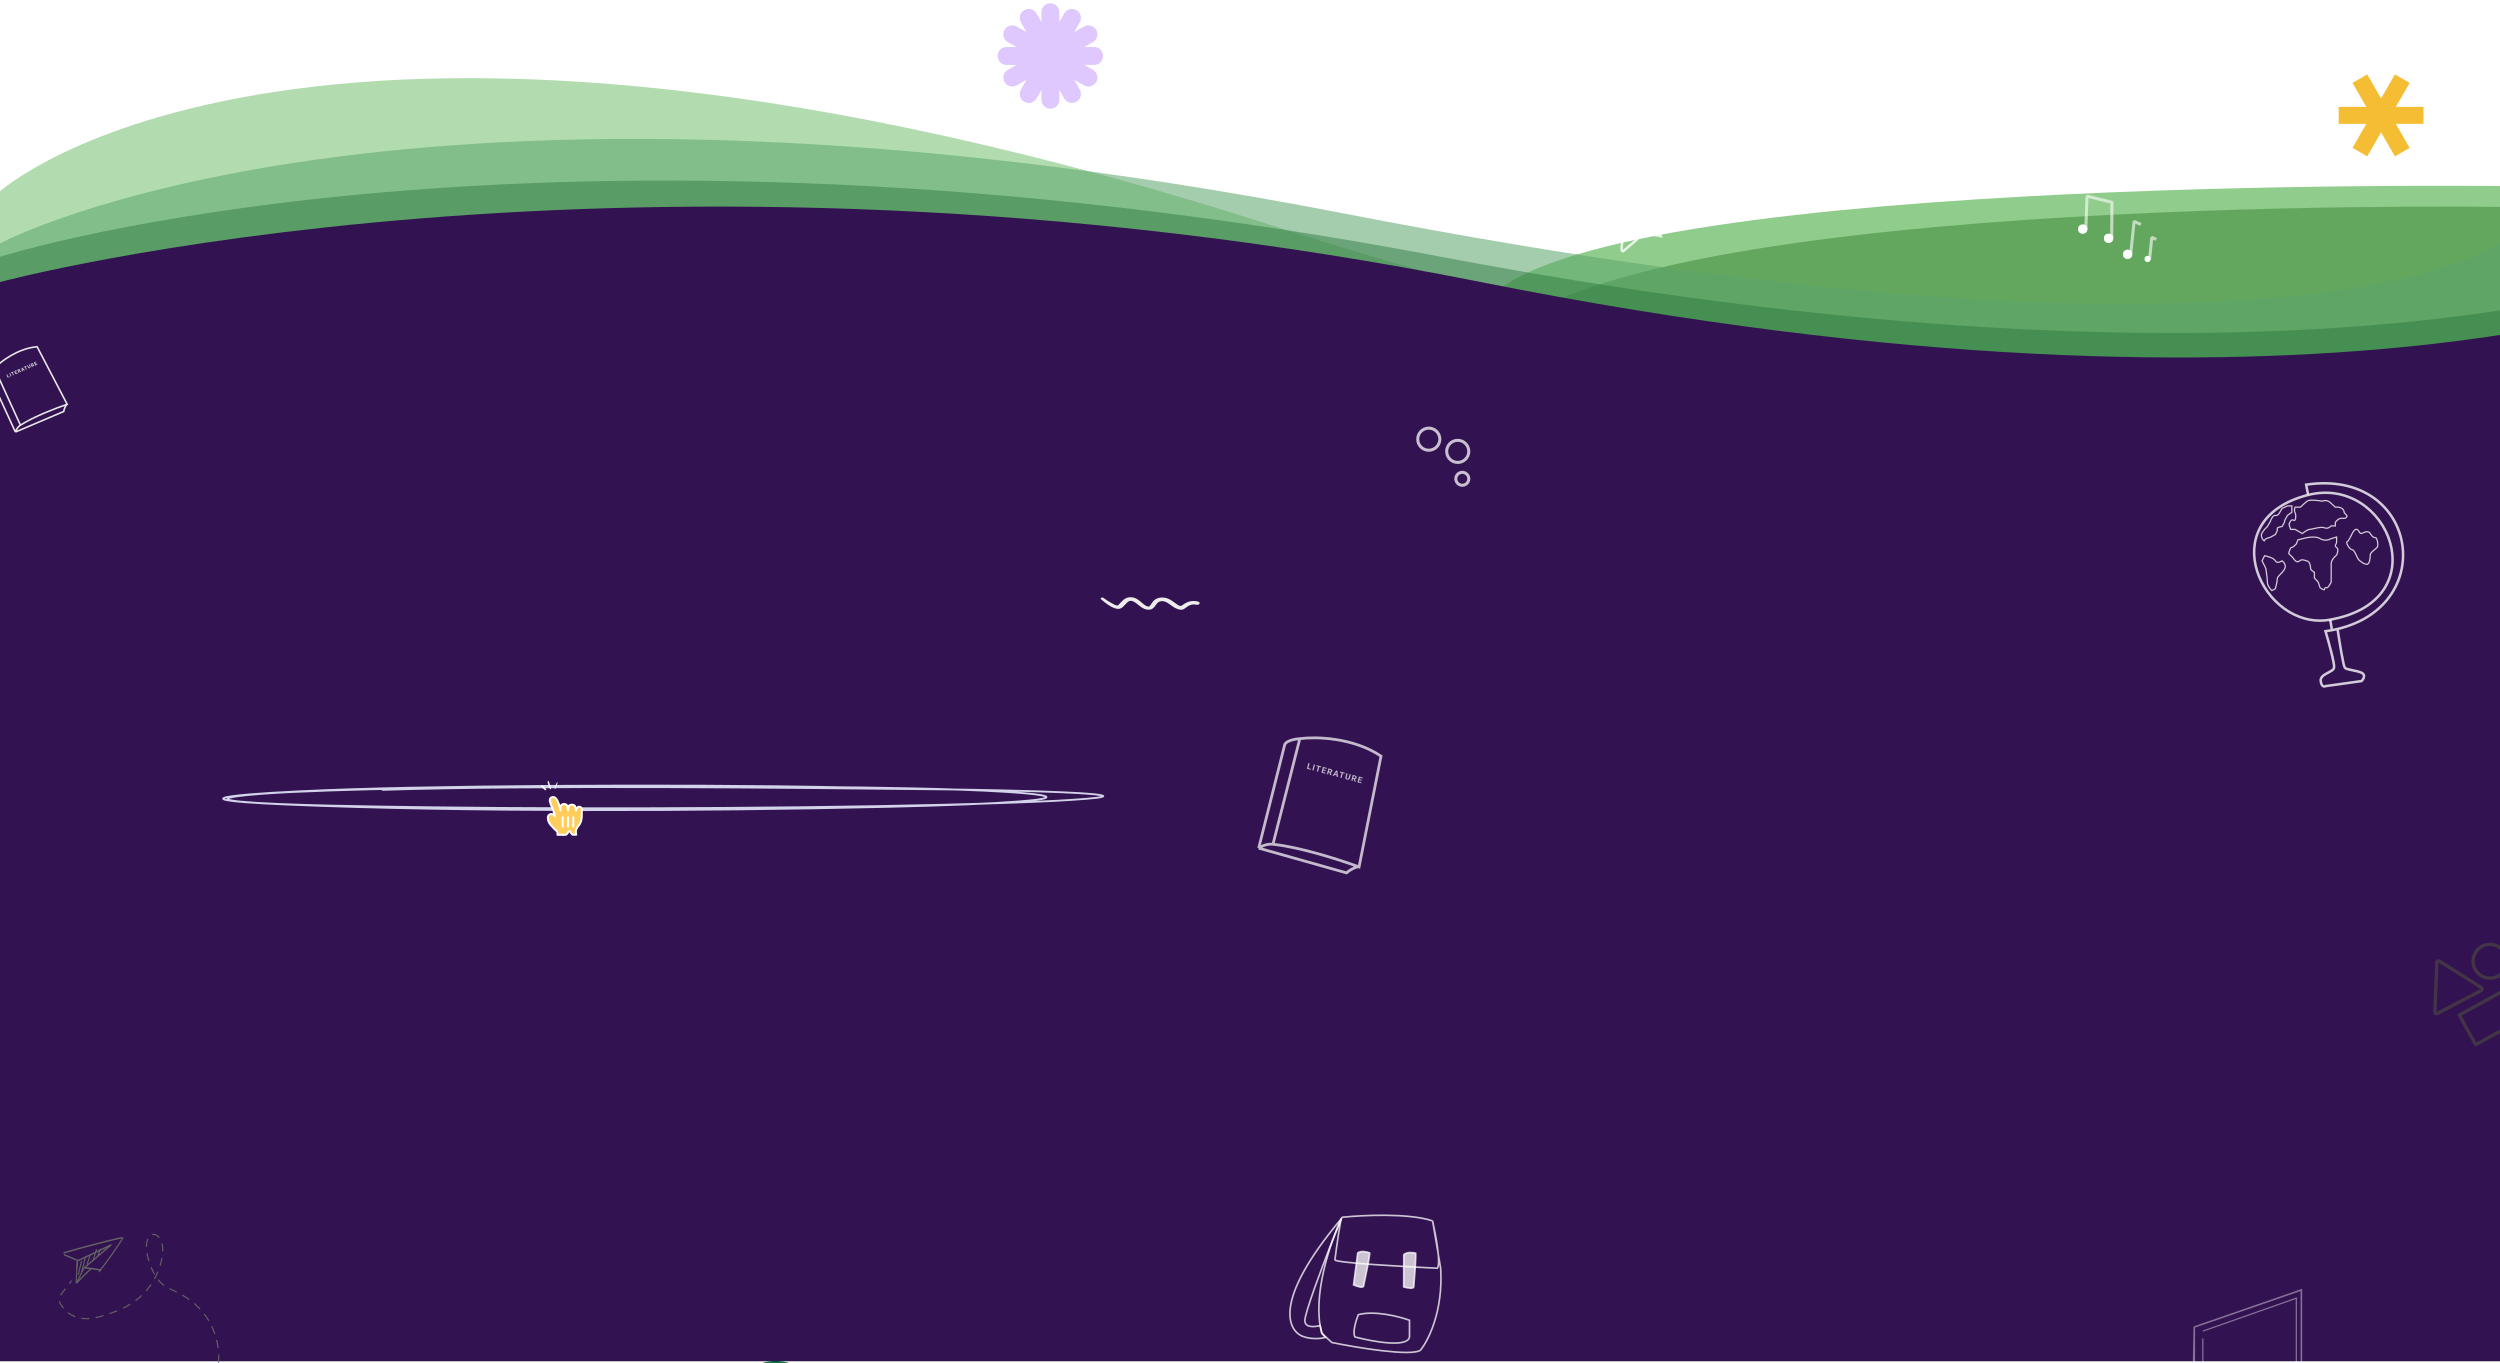 <svg width="1440" height="785" viewBox="0 0 1440 785" fill="none" xmlns="http://www.w3.org/2000/svg">
<g clip-path="url(#clip0_3330_957)">
<path d="M0 110.215C0 110.215 177.057 -49.98 738.775 131.776C1300.49 313.531 1440 110.215 1440 110.215V652H0V110.215Z" fill="#90CC8B" fill-opacity="0.69"/>
<path d="M1440 107.16C1440 107.16 899.042 100.261 853.963 177.037C808.883 253.813 3.34434e-05 162 3.34434e-05 162V641H1440V107.16Z" fill="#90CC8B"/>
<path d="M1440 119.199C1440 119.199 899.042 110.607 853.963 206.218C808.883 301.828 3.34434e-05 187.492 3.34434e-05 187.492V784H1440V119.199Z" fill="#63A75E"/>
<path d="M0 140.194C0 140.194 228.738 17.071 774.307 123.004C1319.87 228.937 1440 140.194 1440 140.194V784H0V140.194Z" fill="#5EA76E" fill-opacity="0.56"/>
<path d="M0 147.897C0 147.897 309.543 49.13 830 147.896C1350.46 246.662 1563 147.897 1563 147.897V784H0V147.897Z" fill="#2C753D" fill-opacity="0.47"/>
<path d="M0 162.46C0 162.46 362.414 64.675 852.957 162.461C1343.5 260.247 1563 162.46 1563 162.46V784H0V162.46Z" fill="#331251"/>
<path d="M1404.15 553.552C1404.46 553.393 1404.82 553.408 1405.12 553.592L1429.23 568.868C1429.52 569.052 1429.69 569.377 1429.68 569.721C1429.66 570.064 1429.47 570.374 1429.16 570.534L1403.87 583.78C1403.57 583.94 1403.2 583.925 1402.91 583.741C1402.62 583.557 1402.45 583.231 1402.47 582.888L1403.64 554.366L1403.65 554.238C1403.7 553.947 1403.89 553.692 1404.15 553.552Z" stroke="#423546" stroke-width="1.925" stroke-linejoin="round"/>
<rect x="1416.58" y="584.657" width="29.669" height="19.494" transform="rotate(-28.79 1416.58 584.657)" stroke="#423546" stroke-width="1.925" stroke-linejoin="round"/>
<circle cx="1434.22" cy="553.696" r="9.733" stroke="#423546" stroke-width="1.925"/>
<path d="M772.92 701.16C784.674 699.931 811.58 698.628 825.172 703.244M772.92 701.16C772.022 702.571 769.875 718.096 768.913 725.683C768.913 727.35 808.235 729.583 827.897 730.492C830.076 727.799 826.988 711.204 825.172 703.244M772.92 701.16C766.562 714.624 755.353 746.84 761.38 767.998L767.15 773.287C781.789 776.279 812.478 781.365 818.119 777.775C822.661 772.325 831.359 755.239 829.82 730.492L825.172 703.244M782.377 757.259C781.094 760.464 778.915 767.517 780.453 770.081C790.498 772.753 810.843 776.492 811.868 770.081V760.464C805.938 758.327 791.737 754.694 782.377 757.259Z" stroke="white" stroke-opacity="0.75" stroke-width="0.962"/>
<path d="M779.652 740.106L782.057 721.673C783.98 720.263 787.453 721.086 788.949 721.673C788.949 723.853 786.598 735.297 785.422 740.747C785.166 742.157 781.469 740.907 779.652 740.106Z" fill="white" fill-opacity="0.75" stroke="white" stroke-opacity="0.75" stroke-width="0.962"/>
<path d="M808.523 741.265L808.582 722.676C810.312 721.034 813.861 721.412 815.419 721.806C815.694 723.969 814.806 735.618 814.328 741.172C814.252 742.604 810.426 741.83 808.523 741.265Z" fill="white" fill-opacity="0.75" stroke="white" stroke-opacity="0.75" stroke-width="0.962"/>
<path d="M749.999 769.6C743.268 766.875 731.086 751.328 772.759 701.801L766.028 718.31C761.219 730.598 751.602 756.265 751.602 760.624C751.602 764.984 757.426 764.364 760.418 763.509L761.38 767.837L763.463 770.401C761.433 770.936 755.385 771.78 749.999 769.6Z" stroke="white" stroke-opacity="0.75" stroke-width="0.962"/>
<path d="M935.004 122.334L937.74 112.828L946.067 118.769L957.964 117.225L952.849 126.493L956.656 136.118C955.133 135.928 949.835 134.692 947.376 134.098L935.004 144.673C932.815 145.719 934.805 137.108 936.074 132.672C936.074 132.102 929.015 130.216 925.486 129.345C924.154 128.489 931.276 124.315 935.004 122.334Z" stroke="white" stroke-opacity="0.81" stroke-width="1.419"/>
<path d="M748.689 425.479C757.455 424.274 779.083 424.595 795.465 435.516L782.817 499.356C782.686 499.307 782.552 499.258 782.416 499.207M748.689 425.479L733.231 486.307M748.689 425.479C746.347 425.613 741.341 426.442 740.057 428.691L725 488.515M733.231 486.307C729.698 485.853 726.271 487.59 725 488.515M733.231 486.307C748.92 487.892 772.283 495.471 782.416 499.207M725 488.515L775.59 502.769C776.661 501.8 779.525 499.731 782.416 499.207" stroke="white" stroke-opacity="0.71" stroke-width="1.606"/>
<path d="M755.029 442.838L754.886 443.369L753.22 442.923L753.363 442.391L755.029 442.838ZM754.327 439.673L753.441 442.982L752.759 442.799L753.646 439.491L754.327 439.673ZM757.447 440.509L756.56 443.818L755.881 443.636L756.767 440.327L757.447 440.509ZM760.055 441.208L759.169 444.517L758.489 444.335L759.376 441.026L760.055 441.208ZM761.073 441.481L760.93 442.015L758.23 441.292L758.373 440.758L761.073 441.481ZM763.496 445.106L763.354 445.638L761.593 445.166L761.735 444.635L763.496 445.106ZM762.702 441.917L761.815 445.226L761.134 445.043L762.02 441.735L762.702 441.917ZM763.65 443.616L763.511 444.134L761.979 443.723L762.118 443.205L763.65 443.616ZM764.238 442.329L764.095 442.863L762.336 442.392L762.479 441.858L764.238 442.329ZM765.196 442.586L766.43 442.916C766.683 442.984 766.891 443.08 767.052 443.205C767.215 443.33 767.326 443.48 767.385 443.654C767.443 443.829 767.444 444.025 767.386 444.242C767.338 444.419 767.267 444.563 767.172 444.674C767.08 444.784 766.967 444.867 766.836 444.922C766.706 444.977 766.561 445.01 766.402 445.021L766.156 445.076L765.084 444.789L765.221 444.256L766.019 444.47C766.139 444.502 766.244 444.507 766.334 444.486C766.424 444.465 766.499 444.421 766.559 444.356C766.62 444.291 766.664 444.209 766.691 444.109C766.719 444.003 766.724 443.906 766.705 443.818C766.686 443.73 766.642 443.655 766.573 443.593C766.504 443.53 766.409 443.483 766.287 443.45L765.735 443.302L764.992 446.077L764.31 445.894L765.196 442.586ZM766.16 446.39L765.8 444.713L766.522 444.902L766.898 446.554L766.889 446.586L766.16 446.39ZM769.93 444.461L768.295 446.962L767.57 446.768L769.686 443.789L770.148 443.912L769.93 444.461ZM769.943 447.404L769.776 444.419L769.854 443.834L770.32 443.959L770.67 447.599L769.943 447.404ZM770.232 446.161L770.089 446.695L768.341 446.227L768.484 445.693L770.232 446.161ZM773.619 444.843L772.733 448.151L772.053 447.969L772.94 444.661L773.619 444.843ZM774.637 445.115L774.494 445.649L771.795 444.926L771.938 444.392L774.637 445.115ZM777.411 445.859L778.091 446.041L777.505 448.227C777.437 448.481 777.325 448.681 777.169 448.826C777.015 448.972 776.831 449.063 776.616 449.099C776.403 449.136 776.173 449.122 775.926 449.056C775.679 448.99 775.472 448.887 775.303 448.747C775.135 448.608 775.02 448.437 774.958 448.234C774.897 448.031 774.901 447.802 774.969 447.547L775.555 445.361L776.237 445.544L775.651 447.73C775.611 447.879 775.602 448.006 775.624 448.112C775.646 448.219 775.695 448.306 775.771 448.373C775.848 448.441 775.948 448.492 776.069 448.524C776.193 448.557 776.304 448.564 776.402 448.543C776.502 448.522 776.587 448.471 776.658 448.39C776.73 448.308 776.786 448.193 776.826 448.045L777.411 445.859ZM779.211 446.341L780.445 446.671C780.698 446.739 780.905 446.835 781.066 446.96C781.229 447.085 781.34 447.235 781.399 447.409C781.457 447.584 781.458 447.78 781.4 447.997C781.352 448.174 781.281 448.318 781.186 448.429C781.094 448.539 780.981 448.622 780.85 448.677C780.72 448.732 780.575 448.765 780.417 448.776L780.17 448.831L779.098 448.544L779.236 448.011L780.033 448.225C780.153 448.257 780.258 448.262 780.348 448.241C780.438 448.22 780.513 448.176 780.573 448.111C780.634 448.046 780.678 447.964 780.705 447.864C780.733 447.758 780.738 447.661 780.719 447.573C780.701 447.485 780.657 447.41 780.587 447.348C780.518 447.285 780.423 447.238 780.301 447.206L779.749 447.058L779.006 449.832L778.324 449.65L779.211 446.341ZM780.174 450.145L779.815 448.468L780.536 448.657L780.912 450.309L780.903 450.341L780.174 450.145ZM784.227 450.661L784.084 451.193L782.323 450.721L782.465 450.189L784.227 450.661ZM783.432 447.472L782.546 450.781L781.864 450.598L782.75 447.289L783.432 447.472ZM784.38 449.17L784.241 449.688L782.71 449.278L782.848 448.76L784.38 449.17ZM784.968 447.884L784.825 448.418L783.066 447.946L783.21 447.412L784.968 447.884Z" fill="white" fill-opacity="0.71"/>
<circle cx="822.98" cy="252.969" r="6.363" stroke="white" stroke-opacity="0.73" stroke-width="1.755"/>
<circle cx="839.656" cy="259.991" r="6.363" stroke="white" stroke-opacity="0.73" stroke-width="1.755"/>
<circle cx="842.288" cy="275.789" r="3.73" stroke="white" stroke-opacity="0.73" stroke-width="1.755"/>
<path d="M1263.91 764.352L1325.59 743V788.806M1263.91 764.352V811.435M1263.91 764.352L1263 811.07C1263.18 811.191 1263.58 811.435 1263.73 811.435L1263.91 812.53C1264.06 812.676 1295.12 825.973 1310.63 832.604C1311 832.604 1370.12 806.69 1370.31 806.507C1370.45 806.361 1370.49 805.716 1370.49 805.412M1325.59 788.806L1370.49 805.412M1325.59 788.806L1263.91 811.435M1370.49 805.412L1310.81 831.691L1263.91 811.435" stroke="white" stroke-opacity="0.4" stroke-width="0.912"/>
<path d="M1268.84 766.723L1322.68 747.744V784.79L1268.84 805.412V770.921" stroke="white" stroke-opacity="0.4" stroke-width="0.73"/>
<path d="M1329.07 285.195C1273.15 299.829 1303.58 363.494 1341.68 357.016C1405.09 346.233 1375.85 272.951 1329.07 285.195Z" stroke="white" stroke-opacity="0.78" stroke-width="1.462"/>
<path d="M1346.43 362.296C1405.44 348.257 1392.1 269.653 1328.34 279.165L1329.43 284.83M1346.43 362.296C1347.47 369.308 1349.76 383.588 1350.63 384.612C1351.73 385.891 1357.21 386.074 1360.32 387.536C1362.8 388.705 1361.35 391.19 1360.32 392.287L1339.49 395.211C1338.75 395.637 1337.18 395.65 1336.74 392.287C1336.2 388.084 1343.87 387.353 1344.42 384.612C1344.86 382.419 1341.31 369.687 1339.49 363.595C1340.75 363.419 1341.99 363.216 1343.2 362.986M1346.43 362.296C1345.38 362.547 1344.3 362.777 1343.2 362.986M1342.23 357.016L1343.2 362.986" stroke="white" stroke-opacity="0.78" stroke-width="1.462"/>
<path d="M1336.38 310.234C1333.89 308.626 1328.76 309.564 1326.51 310.234L1323.59 310.965L1322.67 313.341C1322.06 314.011 1320.66 315.351 1319.93 315.351C1319.2 315.351 1318.53 317.666 1318.29 318.823L1320.84 321.382C1321.45 322.478 1323 324.379 1324.32 323.209C1325.96 321.747 1327.61 322.844 1329.07 323.209C1330.53 323.575 1330.9 326.316 1330.9 327.413C1330.9 328.29 1332.36 329.24 1333.09 329.606V332.895L1335.28 335.271L1336.38 338.56C1337.23 339.169 1338.94 340.205 1338.94 339.474C1338.94 338.56 1339.49 338.195 1340.22 338.56C1340.8 338.853 1342.17 336.489 1342.77 335.271V330.519V324.671C1342.77 322.624 1344.85 320.529 1345.88 319.737C1346.43 318.641 1347.2 316.228 1345.88 315.351C1344.24 314.255 1345.88 313.706 1345.88 312.062V309.32L1342.77 310.234C1341.68 310.904 1338.86 311.842 1336.38 310.234Z" stroke="white" stroke-opacity="0.78" stroke-width="0.731"/>
<path d="M1357.58 304.933C1356.55 304.495 1355.32 306.334 1354.84 307.309C1354.17 308.832 1352.64 311.914 1351.91 312.061C1351 312.243 1353.19 316.447 1354.84 316.629C1356.48 316.812 1357.58 321.746 1359.04 322.843C1360.5 323.939 1361.23 324.67 1363.06 325.036C1364.89 325.401 1365.25 321.381 1365.25 319.736C1365.25 318.091 1368.36 316.447 1369.27 315.167C1370.19 313.888 1369.09 309.685 1368.36 309.685C1367.63 309.685 1366.71 309.685 1365.25 307.309C1363.79 304.933 1360.87 307.309 1359.95 307.309C1359.04 307.309 1358.86 305.482 1357.58 304.933Z" stroke="white" stroke-opacity="0.78" stroke-width="0.731"/>
<path d="M1326.14 307.309L1321.94 304.933H1319.38L1318.47 302.009C1318.83 300.852 1319.86 298.756 1321.03 299.634C1322.49 300.73 1322.67 296.344 1321.94 295.248C1321.36 294.37 1321.7 292.811 1321.94 292.141H1325.05C1325.78 291.41 1327.57 289.692 1328.89 288.669C1330.2 287.645 1335.28 288.242 1337.66 288.669C1340 287.645 1342.04 289.095 1342.77 289.948L1345.15 292.141C1349.24 291.702 1350.27 294.029 1350.27 295.248L1351.91 297.075C1351.91 297.684 1351.4 298.829 1349.35 298.537C1347.31 298.245 1345.7 299.999 1345.15 300.913V302.923H1342.77C1342.17 303.593 1340.54 304.751 1338.94 304.02C1336.93 303.106 1331.63 304.933 1330.35 304.933C1329.32 304.933 1327.12 306.517 1326.14 307.309Z" stroke="white" stroke-opacity="0.78" stroke-width="0.731"/>
<path d="M1310.61 296.891C1309.3 296.598 1308.11 299.084 1307.69 300.363L1306.04 303.287C1305.49 303.713 1304.11 305.041 1302.94 306.942C1301.47 309.318 1304.58 312.424 1304.4 311.328C1304.25 310.451 1306.53 309.744 1307.69 309.5L1310.61 307.856C1311.1 307.064 1312 305.297 1311.71 304.566C1311.42 303.835 1313.41 303.409 1314.45 303.287C1315.06 302.312 1316.2 300.363 1315.91 300.363C1315.62 300.363 1316.89 298.048 1317.56 296.891L1320.11 295.063V291.408H1317.56L1314.45 292.87L1313.17 295.063C1312.86 295.794 1311.93 297.183 1310.61 296.891Z" stroke="white" stroke-opacity="0.78" stroke-width="0.731"/>
<path d="M1310.61 323.024C1309.73 321.416 1306.1 320.404 1304.4 320.1L1302.94 323.024L1305.13 327.41C1305.43 329.42 1306.04 333.879 1306.04 335.634C1306.04 337.388 1307.75 339.41 1308.6 340.202L1310.61 339.106C1310.98 337.766 1311.71 334.756 1311.71 333.441C1311.71 331.796 1314.45 330.517 1315.91 327.775C1317.08 325.582 1315.42 323.694 1314.45 323.024C1313.53 323.694 1311.49 324.632 1310.61 323.024Z" stroke="white" stroke-opacity="0.78" stroke-width="0.731"/>
<path d="M1201.43 132.131L1202.14 113L1216.49 116.543L1216.32 137.091" stroke="#FFFDFD" stroke-opacity="0.6" stroke-width="1.771" stroke-linejoin="bevel"/>
<circle cx="1199.66" cy="131.952" r="2.657" fill="white"/>
<circle cx="1199.66" cy="131.952" r="2.48" stroke="#FFFDFD" stroke-opacity="0.6" stroke-width="0.354"/>
<circle cx="1214.54" cy="137.268" r="2.657" fill="white"/>
<circle cx="1214.54" cy="137.268" r="2.48" stroke="#FFFDFD" stroke-opacity="0.6" stroke-width="0.354"/>
<circle cx="1225.52" cy="146.479" r="2.657" fill="white"/>
<circle cx="1225.52" cy="146.479" r="2.48" stroke="#FFFDFD" stroke-opacity="0.6" stroke-width="0.354"/>
<path d="M1227.29 146.302L1229.24 127.525L1233.14 129.297" stroke="#FFFDFD" stroke-opacity="0.6" stroke-width="1.771" stroke-linejoin="bevel"/>
<circle cx="1237.01" cy="149.168" r="1.742" fill="white"/>
<circle cx="1237.01" cy="149.168" r="1.565" stroke="#FFFDFD" stroke-opacity="0.6" stroke-width="0.354"/>
<path d="M1238.17 149.051L1239.44 136.738L1242 137.9" stroke="#FFFDFD" stroke-opacity="0.6" stroke-width="1.771" stroke-linejoin="bevel"/>
<path d="M520.165 454.428C439.279 451.581 283.746 452.062 203.91 454.553C167.55 455.688 100.505 458.975 141.302 462.079C148.498 462.626 157.245 463.071 166.294 463.455C265.887 467.69 404.794 467.259 511.68 464.725C527.621 464.347 543.307 463.899 557.739 463.289C568.533 462.833 578.968 462.268 587.373 461.608C611.978 459.677 605.551 457.734 579.078 456.096C548.385 454.198 506.412 453.61 466.808 453.288C432.177 453.006 397.589 452.952 362.794 453.067C297.539 453.283 222.336 453.626 167.606 456.221C143.702 457.354 118.019 459.776 138.51 461.737C160.714 463.861 213.069 464.549 248.283 464.997C343.28 466.206 493.592 465.607 580.123 462.433C589.454 462.091 598.907 461.772 607.254 461.322C613.85 460.967 620.165 460.561 625.643 460.122C664.467 457.013 577.835 455.058 547.282 454.722C451.168 453.666 308.913 452.141 220.397 454.951" stroke="#D2D2EA" stroke-width="1.07" stroke-miterlimit="1.5" stroke-linecap="round" stroke-linejoin="round"/>
<g clip-path="url(#clip1_3330_957)">
<path d="M319.535 454.58C319.73 454.69 319.971 454.236 320.568 452.645C321.198 450.962 321.276 450.567 321.011 450.523C320.646 450.466 319.225 454.393 319.535 454.58Z" fill="white"/>
<path d="M311.9 452.406C311.613 453.011 311.679 453.138 312.821 454.165C313.999 455.227 314.253 455.379 314.47 455.175C314.862 454.803 314.64 454.422 313.249 453.036C312.221 452.013 312.113 451.959 311.9 452.406Z" fill="white"/>
<path d="M315.574 450.047C315.362 450.48 315.373 450.68 315.645 451.438C316.461 453.686 316.866 455.356 317.263 454.505C317.428 454.159 317.319 453.726 316.452 451.065C315.965 449.597 315.863 449.47 315.574 450.047Z" fill="white"/>
</g>
<g filter="url(#filter0_d_3330_957)">
<path d="M331.745 465.33C331.745 465.545 331.853 464.731 332.19 464.194C332.462 463.389 333.334 462.957 334.139 463.228C334.944 463.499 335.377 464.371 335.106 465.176C335.106 466.174 335.106 466.128 335.106 466.803C335.106 467.478 335.106 468.076 335.106 468.644C335.05 469.542 334.927 470.435 334.737 471.314C334.491 472.094 334.14 472.838 333.694 473.523C332.949 474.352 332.333 475.288 331.868 476.301C331.754 476.804 331.703 477.319 331.715 477.835C331.713 478.312 331.775 478.786 331.899 479.247C331.271 479.313 330.639 479.313 330.012 479.247C329.413 479.155 328.677 477.958 328.477 477.59C328.378 477.392 328.176 477.267 327.955 477.267C327.734 477.267 327.532 477.392 327.434 477.59C327.096 478.173 326.344 479.231 325.899 479.293C324.871 479.416 322.739 479.293 321.081 479.293C321.081 479.293 321.358 477.758 320.728 477.206C320.099 476.654 319.455 476.009 318.979 475.58L317.706 474.168C316.807 473.335 316.15 472.275 315.803 471.099C315.481 469.657 315.512 468.951 315.803 468.383C316.1 467.902 316.565 467.547 317.107 467.386C317.558 467.305 318.022 467.337 318.458 467.478C318.759 467.603 319.02 467.811 319.209 468.076C319.562 468.552 319.67 468.782 319.532 468.261C319.394 467.739 319.225 466.956 318.903 465.882C318.58 464.808 318.381 464.563 318.181 463.995C317.982 463.427 317.721 462.89 317.414 462.184C317.134 461.463 316.898 460.725 316.708 459.975C316.572 459.347 316.718 458.691 317.107 458.18C317.658 457.642 318.452 457.438 319.194 457.643C319.776 457.896 320.267 458.318 320.606 458.855C321.058 459.578 321.429 460.35 321.71 461.156C322.218 462.473 322.578 463.842 322.785 465.238C322.755 464.414 322.827 463.589 322.999 462.783C323.17 462.285 323.561 461.895 324.058 461.724C324.515 461.584 324.998 461.552 325.47 461.632C325.945 461.731 326.367 462.005 326.651 462.399C327.006 463.295 327.203 464.245 327.234 465.207C327.255 464.388 327.374 463.574 327.587 462.783C327.844 462.422 328.219 462.162 328.646 462.046C329.153 461.954 329.673 461.954 330.18 462.046C330.596 462.185 330.96 462.447 331.224 462.798C331.549 463.612 331.746 464.471 331.807 465.345" fill="#FFCD5B"/>
<path d="M316.706 457.767C317.403 457.088 318.408 456.829 319.424 457.115C320.111 457.414 320.693 457.914 321.094 458.55C321.569 459.31 321.959 460.12 322.248 460.949C322.4 461.344 322.539 461.745 322.666 462.148C322.941 461.699 323.368 461.352 323.89 461.174C324.432 461.007 325.006 460.97 325.588 461.069C326.204 461.198 326.75 461.552 327.186 462.187C327.202 462.226 327.217 462.264 327.231 462.303C327.559 461.91 328.005 461.625 328.544 461.48C329.119 461.376 329.708 461.376 330.363 461.501C330.889 461.677 331.35 462.008 331.683 462.452L331.763 462.597C331.855 462.845 331.937 463.097 332.008 463.352C332.548 462.688 333.464 462.393 334.323 462.682C335.397 463.044 335.989 464.185 335.682 465.264V466.803C335.682 467.777 335.682 467.777 335.681 468.68C335.623 469.606 335.496 470.528 335.286 471.487C335.024 472.317 334.651 473.108 334.122 473.908C333.416 474.693 332.832 475.581 332.43 476.428C332.326 476.885 332.279 477.353 332.29 477.837C332.289 478.262 332.345 478.686 332.455 479.098C332.547 479.439 332.311 479.782 331.959 479.819C331.292 479.889 330.618 479.889 329.924 479.815C329.187 479.702 328.499 478.836 327.963 477.847C327.345 478.891 326.613 479.775 325.968 479.864C325.357 479.937 324.662 479.937 322.826 479.895C322.739 479.893 322.738 479.893 322.651 479.891C321.928 479.875 321.503 479.868 321.082 479.868C320.723 479.868 320.452 479.544 320.516 479.191C320.521 479.161 320.53 479.098 320.54 479.01C320.57 478.743 320.577 478.464 320.55 478.215C320.517 477.921 320.44 477.719 320.349 477.639C320.268 477.567 320.267 477.566 320.186 477.494C320.056 477.377 319.919 477.252 319.77 477.113C319.67 477.02 318.798 476.191 318.553 475.965L317.314 474.59C316.34 473.686 315.628 472.536 315.242 471.224C314.905 469.715 314.912 468.859 315.313 468.081C315.685 467.479 316.266 467.035 317.007 466.819C317.525 466.727 318.058 466.757 318.599 466.922C318.522 466.63 318.441 466.346 318.351 466.048C318.176 465.462 318.141 465.374 317.825 464.652C317.749 464.479 317.693 464.342 317.64 464.188C317.611 464.106 317.581 464.026 317.549 463.942C317.471 463.74 317.382 463.533 317.252 463.238C317.214 463.154 316.964 462.592 316.878 462.392C316.589 461.649 316.346 460.889 316.146 460.097C315.974 459.304 316.159 458.476 316.706 457.767ZM319.041 458.197C318.497 458.047 317.914 458.197 317.565 458.528C317.278 458.905 317.17 459.39 317.266 459.834C317.45 460.561 317.679 461.277 317.942 461.955C318.019 462.132 318.266 462.688 318.304 462.771C318.441 463.081 318.536 463.304 318.622 463.526C318.659 463.621 318.693 463.713 318.724 463.802C318.769 463.93 318.814 464.041 318.879 464.19C319.213 464.953 319.261 465.074 319.454 465.717C319.598 466.198 319.719 466.644 319.844 467.138C319.87 467.242 320.046 467.956 320.088 468.113C320.133 468.283 320.155 468.38 320.163 468.469C320.203 468.589 320.202 468.589 319.891 469.044C319.239 469.091 319.239 469.091 319.155 468.957C319.084 468.888 318.775 468.46 318.741 468.411C318.614 468.233 318.439 468.093 318.28 468.025C317.934 467.913 317.566 467.888 317.27 467.937C316.864 468.058 316.516 468.325 316.315 468.646C316.087 469.092 316.081 469.703 316.355 470.936C316.673 472.012 317.274 472.983 318.133 473.782L319.365 475.152C319.582 475.348 320.465 476.187 320.556 476.271C320.699 476.405 320.83 476.526 320.955 476.638C321.032 476.706 321.032 476.706 321.108 476.773C321.46 477.082 321.633 477.536 321.693 478.089C321.716 478.297 321.722 478.511 321.715 478.723C321.98 478.726 322.286 478.732 322.677 478.741C322.764 478.743 322.764 478.743 322.851 478.745C324.613 478.785 325.3 478.785 325.821 478.723C325.936 478.705 326.558 477.954 326.919 477.333C327.115 476.94 327.517 476.691 327.956 476.691C328.395 476.691 328.796 476.94 328.983 477.315C329.315 477.928 329.886 478.645 330.072 478.675C330.448 478.714 330.826 478.729 331.203 478.718C331.16 478.427 331.139 478.136 331.14 477.848C331.127 477.286 331.183 476.723 331.346 476.06C331.835 474.995 332.483 474.01 333.212 473.21C333.63 472.568 333.958 471.871 334.175 471.192C334.358 470.341 334.478 469.478 334.53 468.644V465.177L334.56 464.993C334.73 464.489 334.459 463.943 333.955 463.773C333.451 463.604 332.905 463.875 332.678 464.501C332.63 464.577 332.583 464.671 332.538 464.779C332.47 464.945 332.416 465.114 332.359 465.331C332.333 465.432 332.319 465.489 332.305 465.531C332.293 465.565 332.293 465.565 332.253 465.646C332.16 465.895 332.159 465.895 331.32 465.749C331.151 465.368 331.15 465.364 331.17 465.331C331.129 464.563 330.975 463.805 330.715 463.082C330.527 462.856 330.285 462.687 330.078 462.612C329.638 462.533 329.188 462.533 328.797 462.601C328.529 462.674 328.29 462.828 328.114 463.041C327.931 463.754 327.828 464.485 327.809 465.222C327.79 465.966 326.683 465.97 326.659 465.225C326.63 464.329 326.446 463.445 326.184 462.736C325.984 462.458 325.687 462.265 325.374 462.199C324.991 462.134 324.598 462.16 324.245 462.268C323.916 462.381 323.657 462.64 323.562 462.903C323.4 463.663 323.331 464.44 323.359 465.217C323.385 465.942 322.322 466.04 322.216 465.322C322.015 463.968 321.665 462.64 321.167 461.346C320.899 460.58 320.548 459.847 320.119 459.161C319.842 458.722 319.44 458.377 319.041 458.197Z" fill="white"/>
<path d="M330.81 474.56V469.263C330.81 468.946 330.552 468.689 330.235 468.689C329.917 468.689 329.659 468.946 329.659 469.263V474.56C329.659 474.877 329.917 475.134 330.235 475.134C330.552 475.134 330.81 474.877 330.81 474.56Z" fill="white"/>
<path d="M327.756 474.56L327.741 469.26C327.74 468.944 327.482 468.689 327.164 468.689C326.846 468.69 326.589 468.947 326.59 469.264L326.606 474.563C326.607 474.879 326.865 475.135 327.183 475.134C327.501 475.133 327.757 474.876 327.756 474.56Z" fill="white"/>
<path d="M323.521 469.272L323.552 474.558C323.554 474.878 323.813 475.136 324.131 475.134C324.449 475.132 324.705 474.871 324.703 474.551L324.672 469.266C324.67 468.946 324.411 468.688 324.094 468.689C323.776 468.691 323.52 468.952 323.521 469.272Z" fill="white"/>
</g>


<path d="M452.561 818.628C449.121 818.152 446.642 815.177 446.704 811.79C445.844 815.067 442.651 817.258 439.212 816.782C435.773 816.307 433.293 813.332 433.355 809.945C432.496 813.222 429.302 815.412 425.863 814.937C422.15 814.424 419.557 810.998 420.07 807.285C420.074 807.259 420.077 807.232 420.081 807.205L420.081 807.205C422.123 792.434 435.752 782.115 450.524 784.157C465.295 786.199 475.614 799.828 473.572 814.6L473.572 814.6C473.568 814.626 473.565 814.653 473.561 814.68C473.048 818.392 469.622 820.986 465.91 820.473C462.47 819.997 459.991 817.022 460.053 813.635C459.193 816.912 456 819.103 452.561 818.628Z" fill="#005637"/>
<path d="M610.167 7.02C610.167 4.167 607.854 1.853 605 1.853C602.147 1.853 599.833 4.167 599.833 7.02V12.684L597.035 7.76C595.625 5.279 592.471 4.411 589.99 5.82C587.509 7.23 586.641 10.384 588.051 12.865L591.235 18.469L585.632 15.284C583.151 13.875 579.997 14.743 578.587 17.224C577.177 19.705 578.045 22.859 580.526 24.268L585.451 27.067H579.787C576.933 27.067 574.62 29.38 574.62 32.233C574.62 35.087 576.933 37.4 579.787 37.4H585.451L580.526 40.199C578.045 41.608 577.177 44.762 578.587 47.243C579.997 49.724 583.151 50.592 585.632 49.183L591.235 45.998L588.051 51.602C586.641 54.083 587.509 57.237 589.99 58.647C592.471 60.056 595.625 59.188 597.035 56.707L599.833 51.783V57.447C599.833 60.3 602.147 62.614 605 62.614C607.854 62.614 610.167 60.3 610.167 57.447V51.783L612.965 56.707C614.375 59.188 617.529 60.056 620.01 58.647C622.491 57.237 623.359 54.083 621.949 51.602L618.765 45.998L624.369 49.183C626.849 50.592 630.003 49.724 631.413 47.243C632.823 44.762 631.955 41.608 629.474 40.199L624.549 37.4H630.213C633.067 37.4 635.38 35.087 635.38 32.233C635.38 29.38 633.067 27.067 630.213 27.067H624.549L629.474 24.268C631.955 22.859 632.823 19.705 631.413 17.224C630.003 14.743 626.849 13.875 624.369 15.284L618.765 18.469L621.949 12.865C623.359 10.384 622.491 7.23 620.01 5.82C617.529 4.411 614.375 5.279 612.965 7.76L610.167 12.684V7.02Z" fill="#DEC8FE"/>
<path d="M-3.209 212.065C0.286 208.367 10.097 200.72 21.374 199.713L38.703 232.886C38.627 232.911 38.549 232.937 38.47 232.964M-3.209 212.065L11.776 244.9M-3.209 212.065C-4.211 212.969 -6.155 215.144 -5.921 216.615L8.882 248.855M11.776 244.9C10.028 245.97 9.118 247.982 8.882 248.855M11.776 244.9C19.379 239.959 32.582 234.939 38.47 232.964M8.882 248.855L36.694 237.019C36.824 236.199 37.363 234.24 38.47 232.964" stroke="#E8E8E8" stroke-width="0.924"/>
<path d="M5.533 216.761L5.661 217.051L4.754 217.451L4.626 217.161L5.533 216.761ZM4.079 215.596L4.874 217.398L4.502 217.562L3.708 215.759L4.079 215.596ZM5.779 214.847L6.573 216.649L6.203 216.812L5.408 215.01L5.779 214.847ZM7.199 214.22L7.994 216.023L7.624 216.186L6.829 214.383L7.199 214.22ZM7.754 213.976L7.882 214.267L6.412 214.915L6.283 214.624L7.754 213.976ZM10.146 214.728L10.274 215.018L9.315 215.441L9.187 215.151L10.146 214.728ZM8.641 213.585L9.436 215.387L9.065 215.551L8.27 213.748L8.641 213.585ZM9.678 214.004L9.802 214.287L8.968 214.654L8.844 214.372L9.678 214.004ZM9.478 213.216L9.607 213.507L8.648 213.929L8.52 213.638L9.478 213.216ZM10 212.985L10.673 212.689C10.81 212.628 10.938 212.597 11.055 212.594C11.173 212.592 11.277 212.619 11.366 212.676C11.456 212.733 11.526 212.821 11.578 212.939C11.621 213.036 11.641 213.126 11.638 213.21C11.636 213.292 11.616 213.37 11.577 213.442C11.538 213.514 11.485 213.58 11.418 213.642L11.328 213.756L10.743 214.014L10.613 213.725L11.048 213.534C11.113 213.505 11.162 213.469 11.195 213.427C11.227 213.385 11.245 213.339 11.249 213.288C11.253 213.237 11.243 213.184 11.219 213.13C11.193 213.072 11.161 213.027 11.121 212.994C11.081 212.962 11.034 212.944 10.98 212.941C10.927 212.938 10.867 212.951 10.801 212.98L10.5 213.113L11.166 214.624L10.795 214.788L10 212.985ZM11.803 214.344L11.037 213.721L11.429 213.546L12.192 214.151L12.2 214.169L11.803 214.344ZM12.798 212.121L12.966 213.831L12.571 214.005L12.446 211.907L12.698 211.797L12.798 212.121ZM13.864 213.435L12.713 212.158L12.538 211.867L12.792 211.755L14.26 213.261L13.864 213.435ZM13.546 212.774L13.674 213.065L12.722 213.485L12.594 213.194L13.546 212.774ZM14.589 210.963L15.383 212.765L15.013 212.928L14.219 211.126L14.589 210.963ZM15.143 210.718L15.272 211.009L13.801 211.658L13.673 211.367L15.143 210.718ZM16.655 210.052L17.025 209.889L17.55 211.08C17.611 211.219 17.633 211.348 17.615 211.469C17.598 211.59 17.549 211.697 17.466 211.791C17.384 211.885 17.275 211.961 17.141 212.02C17.006 212.079 16.876 212.108 16.75 212.107C16.625 212.105 16.512 212.069 16.411 212C16.31 211.931 16.23 211.828 16.168 211.689L15.643 210.498L16.015 210.334L16.54 211.525C16.575 211.606 16.617 211.666 16.665 211.706C16.714 211.746 16.767 211.768 16.825 211.77C16.884 211.773 16.947 211.76 17.013 211.73C17.081 211.701 17.133 211.663 17.169 211.619C17.207 211.574 17.227 211.52 17.229 211.458C17.232 211.396 17.215 211.324 17.18 211.243L16.655 210.052ZM17.635 209.62L18.307 209.324C18.445 209.263 18.573 209.231 18.69 209.229C18.808 209.226 18.912 209.253 19.001 209.311C19.09 209.368 19.161 209.456 19.213 209.574C19.255 209.67 19.275 209.76 19.273 209.844C19.271 209.927 19.25 210.004 19.211 210.077C19.173 210.148 19.12 210.215 19.053 210.277L18.962 210.391L18.378 210.648L18.248 210.36L18.682 210.168C18.747 210.139 18.797 210.104 18.829 210.062C18.862 210.02 18.88 209.974 18.883 209.923C18.887 209.872 18.877 209.819 18.853 209.765C18.828 209.707 18.795 209.662 18.755 209.629C18.715 209.596 18.668 209.578 18.615 209.575C18.561 209.572 18.501 209.586 18.435 209.615L18.135 209.747L18.801 211.259L18.43 211.422L17.635 209.62ZM19.437 210.978L18.672 210.356L19.063 210.181L19.827 210.786L19.835 210.803L19.437 210.978ZM21.44 209.75L21.567 210.039L20.608 210.462L20.48 210.172L21.44 209.75ZM19.935 208.606L20.729 210.409L20.358 210.572L19.563 208.77L19.935 208.606ZM20.971 209.026L21.096 209.308L20.262 209.676L20.137 209.394L20.971 209.026ZM20.772 208.237L20.9 208.528L19.942 208.951L19.813 208.66L20.772 208.237Z" fill="#E8E8E8"/>
<path d="M1363.01 71.36L1355.04 85.157L1363.53 90.057L1371.5 76.26L1379.46 90.057L1387.95 85.157L1379.98 71.36H1395.92V61.56H1379.98L1387.95 47.763L1379.46 42.863L1371.5 56.66L1363.53 42.863L1355.04 47.763L1363.01 61.56H1347.08V71.36H1363.01Z" fill="#F5BD33"/>
<path d="M37.121 722.369C39.761 723.475 42.405 724.581 45.044 725.687C45.418 725.844 45.259 726.667 44.881 726.505C42.242 725.399 39.598 724.293 36.958 723.187C36.589 723.036 36.748 722.213 37.121 722.369Z" fill="#646464"/>
<path d="M45.117 725.591C51.388 722.61 57.663 719.629 63.933 716.648C64.268 716.492 64.452 717.177 64.165 717.423C59.152 721.702 54.143 725.988 49.13 730.267C48.795 730.555 48.49 729.816 48.825 729.534C53.838 725.254 58.847 720.969 63.86 716.69C63.937 716.948 64.015 717.207 64.092 717.465C57.821 720.446 51.546 723.427 45.276 726.408C44.907 726.589 44.748 725.765 45.117 725.591Z" fill="#646464"/>
<path d="M36.748 721.189C47.812 717.985 58.92 715.076 70.062 712.462C70.444 712.372 70.607 713.189 70.225 713.279C59.083 715.894 47.975 718.803 36.911 722.006C36.525 722.114 36.361 721.297 36.748 721.189Z" fill="#646464"/>
<path d="M48.941 729.851C52.002 730.127 55.053 730.542 58.096 731.095C58.478 731.167 58.483 732.015 58.096 731.943C55.053 731.39 52.006 730.975 48.941 730.698C48.555 730.662 48.551 729.815 48.941 729.851Z" fill="#646464"/>
<path d="M71.032 713.349C66.688 720.194 62.092 726.691 57.237 732.834C56.95 733.2 56.516 732.599 56.808 732.233C61.663 726.096 66.259 719.599 70.603 712.748C70.86 712.339 71.289 712.94 71.032 713.349Z" fill="#646464"/>
<path d="M44.627 726.809C44.619 730.757 44.46 734.688 44.138 738.613C44.095 739.147 43.486 739.153 43.533 738.613C43.851 734.688 44.014 730.757 44.022 726.809C44.022 726.262 44.627 726.262 44.627 726.809Z" fill="#646464"/>
<path d="M48.851 730.114C47.366 733.089 45.886 736.07 44.401 739.045C44.177 739.49 43.654 739.069 43.877 738.618C45.362 735.643 46.843 732.662 48.328 729.687C48.547 729.242 49.075 729.663 48.851 730.114Z" fill="#646464"/>
<path d="M44.104 738.519C46.778 735.622 49.529 732.881 52.362 730.303C52.692 730.002 52.993 730.742 52.667 731.036C49.877 733.578 47.164 736.271 44.529 739.12C44.224 739.45 43.795 738.855 44.104 738.519Z" fill="#646464"/>
<path d="M125.875 784.551C126.682 774.869 123.506 765.109 118.617 758.173C113.729 751.237 107.286 746.826 100.694 743.712C98.307 742.588 95.861 741.597 93.689 739.806C89.663 736.488 86.964 730.682 85.251 724.6C83.959 720.008 83.68 713.451 86.899 711.444C89.148 710.043 91.917 712.135 93.007 715.224C94.093 718.313 93.848 722.01 93.174 725.321C91.286 734.607 86.294 742.222 80.431 747.294C74.564 752.367 67.847 755.162 61.126 757.325C56.593 758.786 51.95 759.994 47.319 759.423C42.688 758.852 38.018 756.316 35.001 751.357C34.413 750.39 33.863 749.188 34.031 747.937C34.164 746.928 34.726 746.158 35.262 745.461C37.207 742.919 39.155 740.371 41.099 737.828" stroke="#646464" stroke-width="0.644" stroke-miterlimit="10" stroke-linecap="round" stroke-dasharray="4.18 4.18"/>
<path d="M58.07 719.758C57.615 720.972 57.165 722.18 56.71 723.394C56.529 723.881 56.006 723.448 56.186 722.968C56.641 721.753 57.092 720.545 57.547 719.331C57.727 718.844 58.251 719.277 58.07 719.758Z" fill="#646464"/>
<path d="M55.77 720.043C55.147 722.038 54.525 724.028 53.903 726.024C53.748 726.523 53.224 726.09 53.379 725.597C54.001 723.601 54.624 721.612 55.246 719.616C55.401 719.111 55.924 719.544 55.77 720.043Z" fill="#646464"/>
<path d="M52.215 722.947C51.627 724.744 51.044 726.548 50.456 728.345C50.293 728.844 49.769 728.411 49.932 727.918C50.52 726.121 51.104 724.318 51.692 722.52C51.855 722.021 52.379 722.454 52.215 722.947Z" fill="#646464"/>
<path d="M49.448 724.455C48.808 727.154 48.121 729.829 47.392 732.479C47.254 732.984 46.666 732.768 46.808 732.251C47.538 729.6 48.224 726.926 48.864 724.227C48.984 723.71 49.572 723.933 49.448 724.455Z" fill="#646464"/>
<path d="M47.194 726.658C46.602 729.182 46.014 731.707 45.422 734.231C45.301 734.748 44.714 734.525 44.838 734.003C45.43 731.478 46.018 728.954 46.611 726.43C46.731 725.919 47.319 726.141 47.194 726.658Z" fill="#646464"/>
<path d="M45.095 726.937C44.825 728.235 44.649 729.552 44.576 730.904C44.546 731.445 43.941 731.451 43.971 730.904C44.048 729.479 44.228 728.085 44.512 726.714C44.619 726.191 45.207 726.414 45.095 726.937Z" fill="#646464"/>
<path d="M647.154 345.465C646.245 346.208 644.802 347.802 644.109 348.577C643.417 349.353 640.714 347.616 640.714 347.616C638.648 346.556 636.597 345.134 635.584 344.392C635.257 344.13 634.687 344.101 634.311 344.328C633.935 344.555 633.894 344.952 634.22 345.214C635.338 346.198 637.79 348.234 640.155 349.503C641.551 350.252 642.972 350.695 644.109 350.726C644.724 350.741 645.335 350.571 645.929 350.231C646.821 349.72 647.729 348.604 648.741 347.567C649.099 347.2 649.466 346.841 649.885 346.557C650.205 346.339 650.535 346.151 650.943 346.103C651.885 345.991 652.658 346.313 653.393 346.752C654.704 347.534 655.882 348.67 657.134 349.555C658.32 350.394 659.587 351.023 661.018 351.169C662.368 351.324 663.331 350.989 664.128 350.384C664.847 349.837 665.391 348.976 666.034 348.114C666.617 347.333 667.277 346.514 668.692 346.312C669.814 346.14 670.741 346.382 671.589 346.777C673.094 347.478 674.382 348.609 675.767 349.513C677.018 350.329 678.348 350.973 679.844 351.2C680.558 351.308 681.422 351.139 682.299 350.581C683.169 350.029 684.248 348.94 685.91 348.411C686.782 348.134 687.838 348.044 689.137 348.339C689.878 348.511 690.68 348.232 690.927 347.717C691.174 347.201 690.773 346.643 690.032 346.471C687.905 345.968 686.17 346.138 684.728 346.582C683.006 347.112 681.726 348.086 680.731 348.785C679.606 349.576 678.047 348.166 677.157 347.532C675.904 346.639 674.665 345.669 673.273 345.022C671.746 344.314 670.049 343.956 668.034 344.278C667.003 344.453 666.177 344.78 665.503 345.217C664.111 346.119 663.429 347.516 662.645 348.577C662.328 349.007 662.097 349.435 661.416 349.369C660.096 349.218 659.109 348.346 658.073 347.466C656.788 346.374 655.508 345.213 654.02 344.575C652.959 344.12 651.794 343.91 650.486 344.035C649.213 344.161 648.094 344.697 647.154 345.465Z" fill="#EDEDED"/>
</g>
<defs>
<filter id="filter0_d_3330_957" x="313.772" y="457" width="23.218" height="25.686" filterUnits="userSpaceOnUse" color-interpolation-filters="sRGB">
<feFlood flood-opacity="0" result="BackgroundImageFix"/>
<feColorMatrix in="SourceAlpha" type="matrix" values="0 0 0 0 0 0 0 0 0 0 0 0 0 0 0 0 0 0 127 0" result="hardAlpha"/>
<feOffset dy="1.534"/>
<feGaussianBlur stdDeviation="0.614"/>
<feColorMatrix type="matrix" values="0 0 0 0 0 0 0 0 0 0 0 0 0 0 0 0 0 0 0.5 0"/>
<feBlend mode="normal" in2="BackgroundImageFix" result="effect1_dropShadow_3330_957"/>
<feBlend mode="normal" in="SourceGraphic" in2="effect1_dropShadow_3330_957" result="shape"/>
</filter>
<clipPath id="clip0_3330_957">
<rect width="1440" height="785" fill="white"/>
</clipPath>
<clipPath id="clip1_3330_957">
<rect width="10.71" height="10.71" fill="white" transform="translate(311.215 457.922) rotate(-91.148)"/>
</clipPath>
</defs>
</svg>
